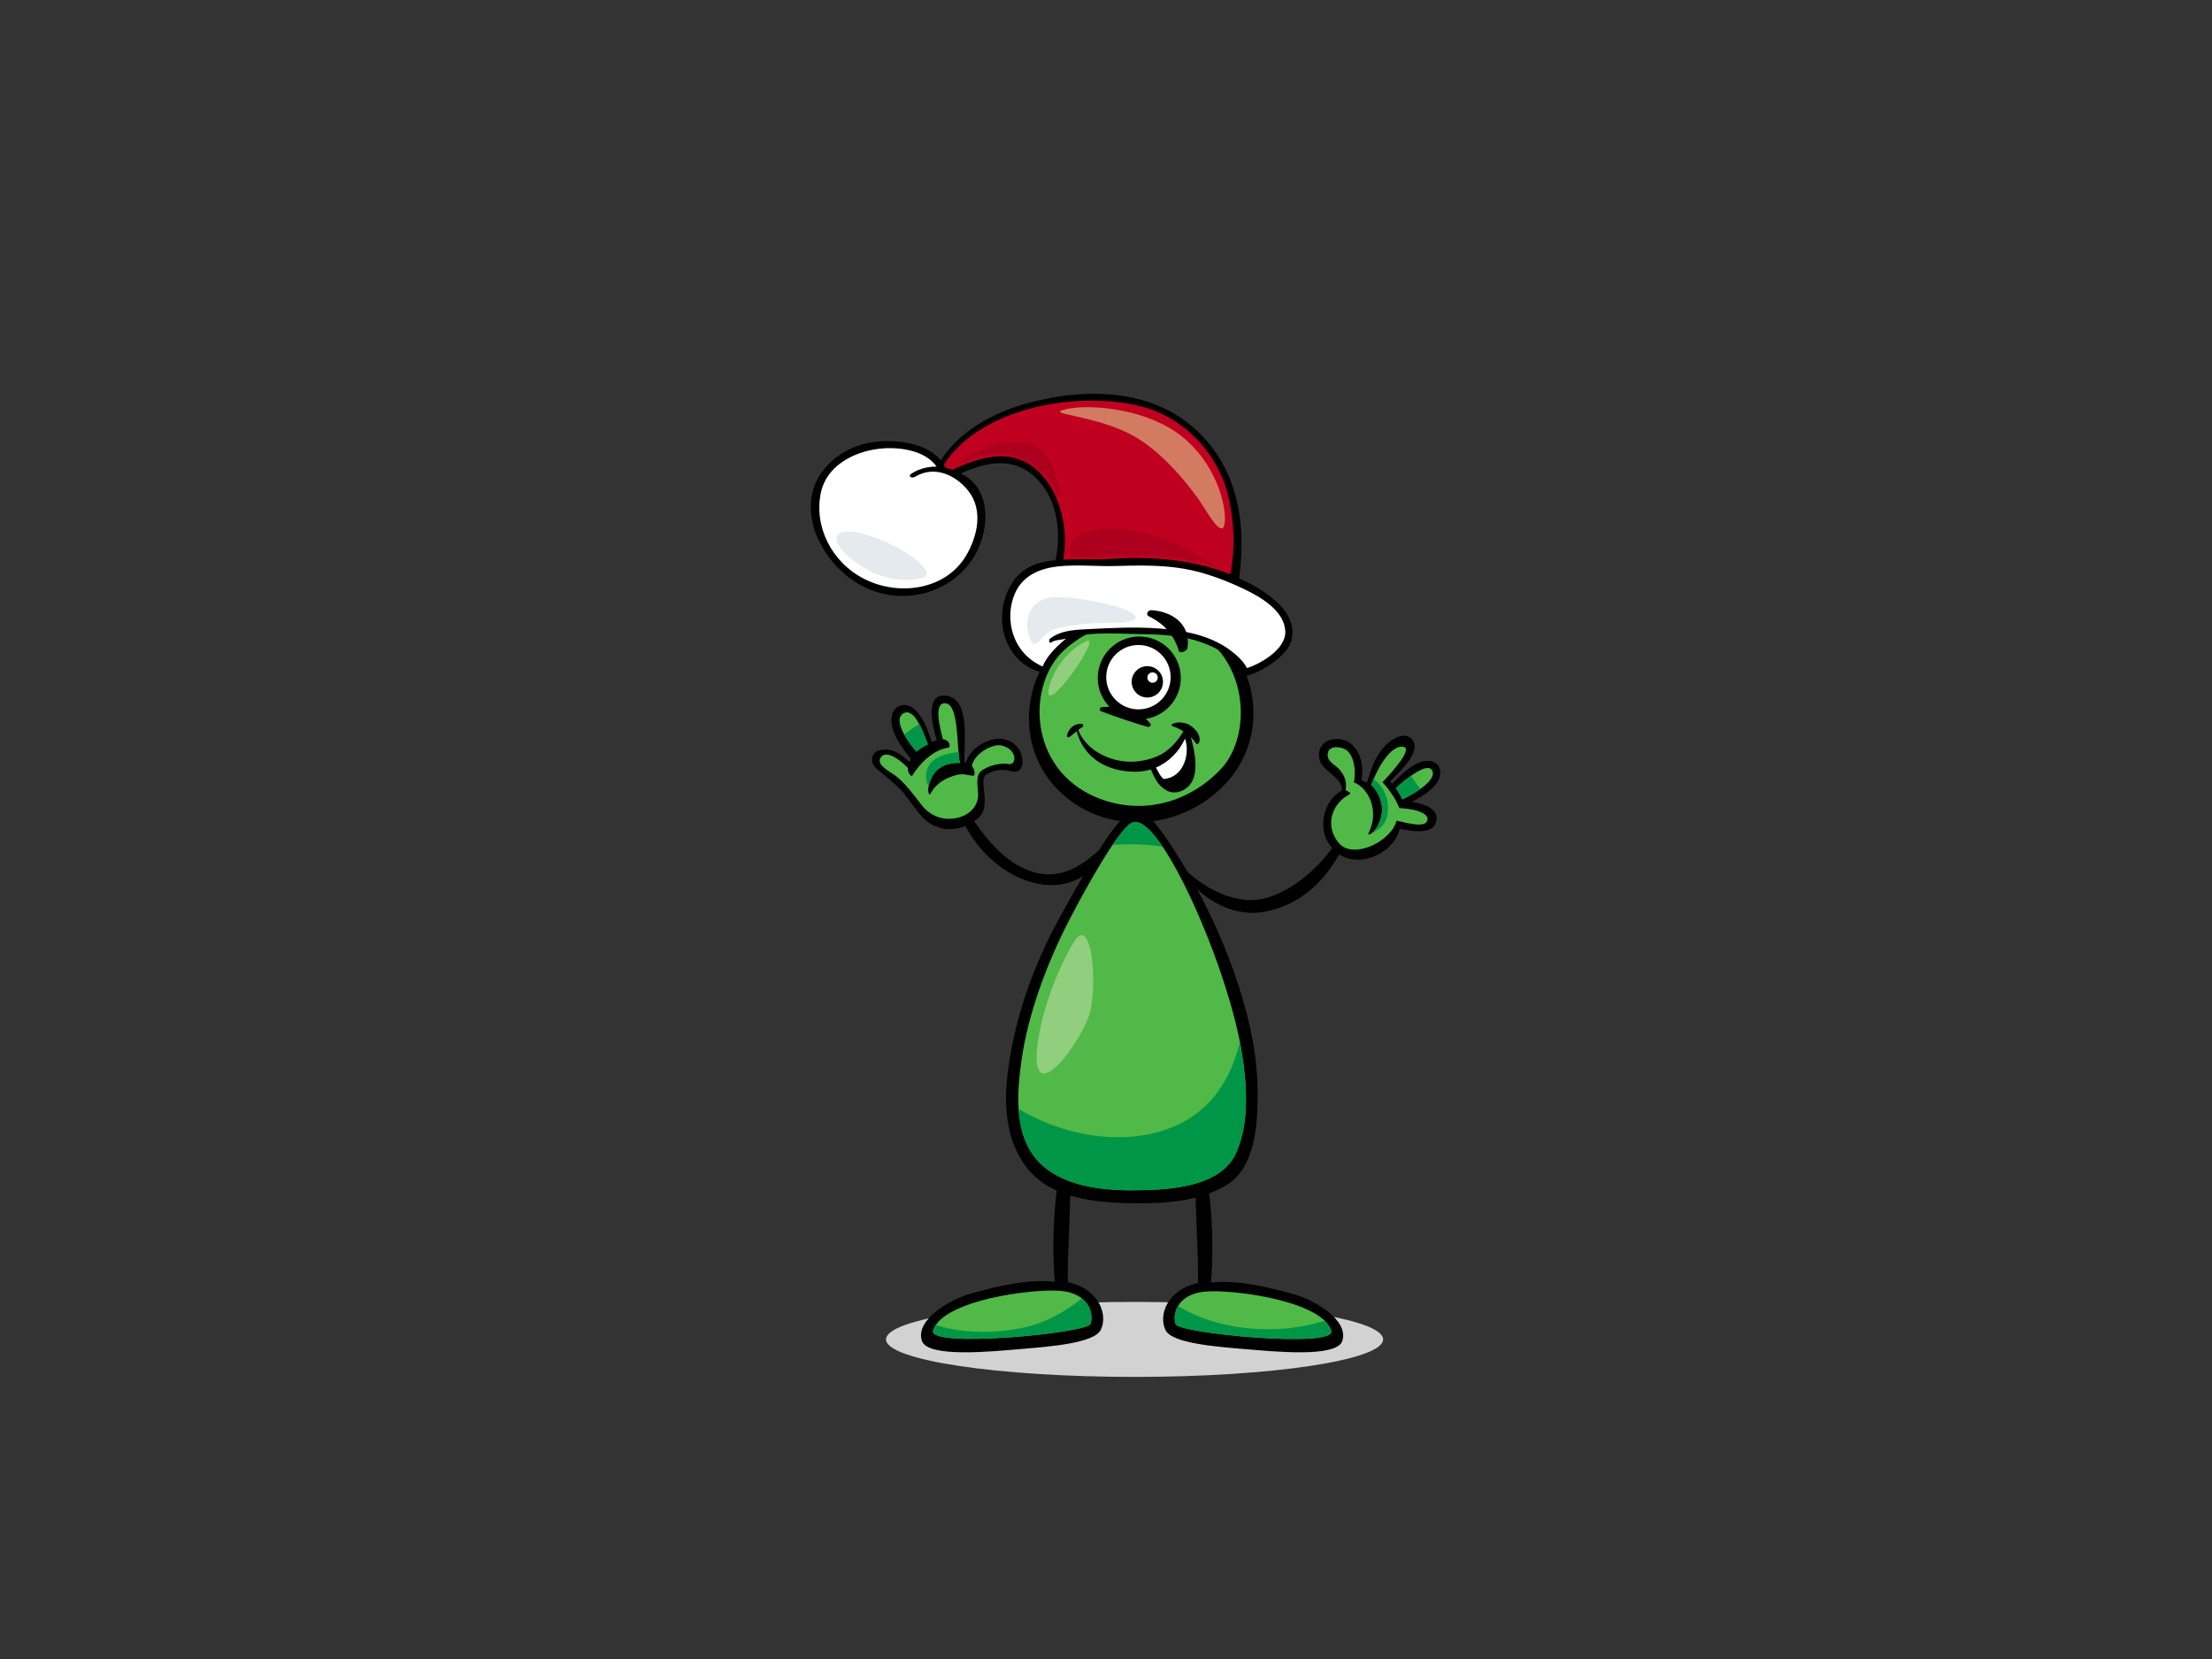 <?xml version="1.0" encoding="utf-8"?>
<!-- Generator: Adobe Illustrator 17.0.0, SVG Export Plug-In . SVG Version: 6.00 Build 0)  -->
<!DOCTYPE svg PUBLIC "-//W3C//DTD SVG 1.1//EN" "http://www.w3.org/Graphics/SVG/1.1/DTD/svg11.dtd">
<svg version="1.1" id="Layer_1" xmlns="http://www.w3.org/2000/svg" xmlns:xlink="http://www.w3.org/1999/xlink" x="0px" y="0px"
	 width="800px" height="600px" viewBox="0 0 800 600" enable-background="new 0 0 800 600" xml:space="preserve">
<rect x="0" y="0" width="800" height="600" fill="#333333" stroke="none"/>
<g>
	<g>
		<path fill="#D2D2D2" d="M500.229,484.414c0,7.487-40.249,13.56-89.891,13.56c-49.647,0-89.894-6.073-89.894-13.56
			c0-7.491,40.247-13.561,89.894-13.561C459.98,470.853,500.229,476.924,500.229,484.414z"/>
		<g>
			<path fill="#50B947" d="M337.466,481.232c3.134-10.864,35.796-15.326,46.229-14.364c10.431,0.967,11.972,8.656,10.684,11.972
				C393.089,482.15,335.593,487.727,337.466,481.232z"/>
			<path fill="#50B947" d="M425.213,478.959c-1.272-3.277,0.248-10.882,10.556-11.831c10.308-0.953,42.595,3.459,45.69,14.193
				C483.31,487.743,426.486,482.232,425.213,478.959z"/>
			<path fill="#50B947" d="M447.164,416.753c-5.503,12.739-24.526,13.508-35.208,13.719c-11.357,0.227-25.323-0.874-34.368-8.468
				c-10.982-9.218-9.981-25.385-8.219-38.082c2.428-17.565,9.524-36.196,17.664-51.816c5.98-11.483,17.008-31.253,22.019-34.419
				c6.961-4.396,21.962,24.308,31.519,51.427c4.087,11.606,6.954,22.207,8.308,30.193
				C450.91,391.311,452.082,405.366,447.164,416.753z"/>
			<path fill="#50B947" d="M516.277,296.537c-0.553,3.15-7.764,1.008-11.173,0.269c-2.05,7.685-15.82,14.17-20.927,8.065
				c-5.109-6.105-2.651-14.102,3.705-17.475c1.16-0.617-0.269-1.092-1.19-1.586c0.38-2.929-0.189-4.991-2.091-7.302
				c-1.693-2.057-5.029-3.101-4.356-6.276c0.644-3.036,5.644-2.05,7.029-0.728c2.667,2.546,3.127,7.63,2.382,11.44
				c5.013,1.891,9.516,10.022,5.259,18.494c-0.61,1.217,3.753-0.48,4.845-7.268c0.617-3.86-1.756-8.688-3.85-10.211
				c2.189-6.044,6.927-14.484,11.521-13.893c3.718,0.482-3.257,8.447-7.441,12.839c1.345,1.44,4.478,5.082,6.106,9.376
				C509.059,292.283,516.828,293.389,516.277,296.537z"/>
			<path fill="#50B947" d="M441.395,278.304c-12.261,12.823-29.572,16.477-44.866,10.09c-24.848-10.377-25.114-40.888-11.745-53.181
				c15.024-13.815,38.447-14.362,51.54-4.228C451.766,242.941,452.061,267.154,441.395,278.304z"/>
			<path fill="#50B947" d="M431.76,188.247c4.115-1.598,7.248-1.684,10.056-0.23c3.313,1.716,4.686,4.572,0.458,7.086
				c-3.027,1.8-17.395,7.246-18.97,5.257C421.131,197.618,426.991,190.102,431.76,188.247z"/>
			<path fill="#50B947" d="M386.505,195.103c2.057-2.74,10.381-5.045,15.199-3.084c6.172,2.515,9.945,9.027,7.655,10.743
				c-2.283,1.714-7.655,0.573-11.542-0.689C394.274,200.929,384.419,197.884,386.505,195.103z"/>
			<path fill="#50B947" d="M517.968,278.671c1.852,3.543-6.683,8.497-10.771,10.454c-0.3-0.674-1.98-3.648-2.357-4.139
				C507.158,282.885,516.115,275.128,517.968,278.671z"/>
			<path fill="#50B947" d="M326.688,258.006c4.312-2.555,7.682,8.352,8.888,11.184c-2.016,1.074-3.356,1.92-4.117,2.679
				C329.581,269.835,322.381,260.568,326.688,258.006z"/>
			<path fill="#50B947" d="M346.487,295.719c-5.387,1.343-10.102-0.673-13.066-4.444c-2.961-3.771-5.962-7.942-9.289-10.507
				c-2.449-1.886-7.273-4.039-5.657-6.731c1.615-2.697,6.058-0.271,9.854,3.659c-0.027,1.864,1.224,3.395,1.591,2.804
				c2.662-4.264,7.409-9.292,13.11-10.133c0.839-0.128,0.628-2.658-2.068-3.061c-0.66-3.029-3.773-13.47,1.079-12.935
				c4.85,0.541,3.907,15.973,5.115,21.55c-5.862-0.143-9.648,2.31-11.173,7.812c-0.674,2.426,0.052,4.244,0.521,3.37
				c2.171-4.044,5.627-5.751,9.284-6.784c3.659-1.031,6.351,1.124,6.622-0.223c0.269-1.343-0.592-2.717-0.944-3.095
				c1.218-5.081,7.91-8.015,10.639-7.407c6.062,1.345,5.657,7.407,2.558,6.733c-2.726-0.59-7.42,0.63-9.762,2.471
				c-2.135,1.68-1.283,5.338-1.147,8.438C353.893,290.331,351.871,294.371,346.487,295.719z"/>
			<path d="M386.275,463.733c-0.551-6.704,1.663-38.121,0.806-47.29c-0.079-0.817-1.3-1.178-1.652-0.337
				c-4.021,9.474-5.293,33.44-3.942,47.446c-9.025-0.922-18.969,1.101-30.48,4.315c-6.902,1.923-20.114,9.242-17.591,17.047
				c2.027,6.262,25.321,3.862,36.1,2.952c10.022-0.853,26.243-2.053,28.604-6.932C400.826,475.334,397.324,466.127,386.275,463.733z
				"/>
			<path fill="#50B947" d="M337.466,481.232c3.134-10.864,35.796-15.326,46.229-14.364c10.431,0.967,11.972,8.656,10.684,11.972
				C393.089,482.15,335.593,487.727,337.466,481.232z"/>
			<path d="M421.518,481.034c2.333,4.818,18.364,6.001,28.268,6.843c10.65,0.899,33.675,3.277,35.673-2.913
				c2.499-7.717-10.563-14.946-17.379-16.847c-11.378-3.177-21.207-5.179-30.127-4.265c1.333-13.847,0.075-37.53-3.893-46.892
				c-0.351-0.83-1.559-0.476-1.636,0.33c-0.846,9.064,1.34,40.115,0.796,46.742C422.303,466.398,418.84,475.494,421.518,481.034z"/>
			<path fill="#50B947" d="M425.213,478.959c-1.272-3.277,0.248-10.882,10.556-11.831c10.308-0.953,42.595,3.459,45.69,14.193
				C483.31,487.743,426.486,482.232,425.213,478.959z"/>
			<path d="M454.806,393.291c-0.241-16.089-5.049-32.981-10.809-47.868c-9.228-23.869-22.124-42.688-25.972-47.338
				c-3.857-4.651-7.385-6.067-12.396-1.584c-4.861,4.344-15.436,22.663-22.196,34.974c-9.678,17.627-16.628,36.943-19.024,56.958
				c-1.523,12.73-0.316,26.277,8.807,35.998c7.998,8.511,22.039,10.315,33.071,10.657c13.103,0.409,26.927-0.134,37.447-6.593
				C454.614,421.81,454.972,404.642,454.806,393.291z"/>
			<path fill="#50B947" d="M447.164,416.753c-5.503,12.739-24.526,13.508-35.208,13.719c-11.357,0.227-25.323-0.874-34.368-8.468
				c-10.982-9.218-9.981-25.385-8.219-38.082c2.428-17.565,9.524-36.196,17.664-51.816c5.98-11.483,17.008-31.253,22.019-34.419
				c6.961-4.396,21.962,24.308,31.519,51.427c4.087,11.606,6.954,22.207,8.308,30.193
				C450.91,391.311,452.082,405.366,447.164,416.753z"/>
			<path d="M519.558,295.852c0.091-3.864-5.798-5.405-8.998-5.819c3.891-1.968,10.408-5.862,10.317-10.495
				c-0.064-3.322-2.228-4.501-5.136-4.321c-4.116,0.255-8.044,4.044-12.268,8.236c-0.257-0.253-0.494-0.53-0.767-0.767
				c2.173-2.558,12.429-10.987,7.685-15.581c-2.644-2.564-7.016,0.171-9.382,2.563c-3.593,3.632-5.252,8.6-6.593,13.399
				c-0.446-0.2-1.561-0.774-2.05-0.895c0.867-4.492,0.086-8.943-2.788-12.241c-2.178-2.503-5.796-3.295-8.904-2.178
				c-3.7,1.325-4.476,5.469-2.885,8.283c2.144,3.787,7.202,4.854,7.66,9.733c-7.494,4.144-9.164,15.064-3.639,20.879
				c-5.038,6.961-13.469,15.032-23.698,18.071c-9.853,2.928-21.621-2.521-29.346-10.11c-0.498-0.485-1.384,0.184-0.972,0.814
				c6.015,9.226,17.395,16.277,28.882,14.419c12.573-2.03,21.637-10.131,27.649-20.824c8.884,5.48,20.387-1.75,21.871-9.303
				C513.749,301.347,519.433,301.191,519.558,295.852z"/>
			<path fill="#50B947" d="M516.277,296.537c-0.553,3.15-7.764,1.008-11.173,0.269c-2.05,7.685-15.82,14.17-20.927,8.065
				c-5.109-6.105-2.651-14.102,3.705-17.475c1.16-0.617-0.269-1.092-1.19-1.586c0.38-2.929-0.189-4.991-2.091-7.302
				c-1.693-2.057-5.029-3.101-4.356-6.276c0.644-3.036,5.644-2.05,7.029-0.728c2.667,2.546,3.127,7.63,2.382,11.44
				c5.013,1.891,9.516,10.022,5.259,18.494c-0.61,1.217,3.753-0.48,4.845-7.268c0.617-3.86-1.756-8.688-3.85-10.211
				c2.189-6.044,6.927-14.484,11.521-13.893c3.718,0.482-3.257,8.447-7.441,12.839c1.345,1.44,4.478,5.082,6.106,9.376
				C509.059,292.283,516.828,293.389,516.277,296.537z"/>
			<path d="M399.169,306.122c-4.446,3.636-12.5,12.043-23.655,9.717c-9.927-2.069-17.59-10.581-23.236-18.91
				c4.084-2.066,3.971-6.245,3.77-9.426c-0.202-3.181-1.192-6.281,0.944-7.541c2.961-1.754,6.176-1.811,8.62-1.079
				c3.518,1.056,4.843-1.884,3.903-5.52c-1.174-4.538-5.418-6.581-9.357-6.103c-4.647,0.564-9.26,3.978-10.862,8.49
				c-0.161-0.045-0.323-0.068-0.487-0.1c-0.246-7.2,2.123-22.219-5.996-23.912c-8.797-1.832-5.482,11.387-4.005,15.97
				c-0.806,0.268-1.343,0.403-1.884,0.671c-1.481-5.254-5.384-15.302-11.538-13.094c-3.222,1.156-3.357,5.518-2.571,8.177
				c1.193,4.064,4.016,7.755,6.649,11.005c-0.203,0.353-0.382,0.714-0.539,1.081c-3.365-2.929-6.235-5.211-10.853-4.208
				c-3.036,0.662-3.53,4.331-1.347,6.33c3.097,2.827,4.849,3.905,8.754,7.676c3.923,3.789,7.901,12.523,13.729,13.69
				c2.794,1.4,6.963,0.906,9.97-0.355c9.819,19.359,36.888,31.95,51.345,9.291C401.067,307.116,400.029,305.425,399.169,306.122z"/>
			<path d="M444.268,233.218c-3.141-3.725-7.203-6.631-11.813-8.709c-1.841-8.149-1.818-15.483-0.517-22.16
				c3.859-0.767,10.466-3.675,13.258-5.851c5.511-4.305,1.954-9.137-3.445-11.189c-7.867-2.99-19.09,3.525-21.004,11.189
				c-1.028,4.132-0.517,6.051,0.692,6.886c1.83,1.254,4.699,0.392,7.23-0.343c-1.921,6.169-0.257,14.732,2.035,20.731
				c-11.292-4.431-25.491-3.948-37.916,2.314c3.992-5.725,6.57-13.999,6.624-20.697c4.961,1.395,8.456,1.522,11.526,0.405
				c3.784-1.377,2.726-8.056-3.787-13.428c-6.008-4.956-16.261-3.541-21.175,0.344c-2.985,2.36-3.074,5.61,0,7.573
				c2.86,1.829,6.585,3.163,10.35,4.192c0.112,4.571-1.711,15.884-6.734,23.38c-19.206,11.476-23.971,40.37-7.155,57.609
				c16.899,17.318,45.508,15.324,61.671-3.002C456.499,268.415,456.235,247.429,444.268,233.218z"/>
			<path fill="#50B947" d="M441.395,278.304c-12.261,12.823-29.572,16.477-44.866,10.09c-24.848-10.377-25.114-40.888-11.745-53.181
				c15.024-13.815,38.447-14.362,51.54-4.228C451.766,242.941,452.061,267.154,441.395,278.304z"/>
			<path fill="#50B947" d="M431.76,188.247c4.115-1.598,7.248-1.684,10.056-0.23c3.313,1.716,4.686,4.572,0.458,7.086
				c-3.027,1.8-17.395,7.246-18.97,5.257C421.131,197.618,426.991,190.102,431.76,188.247z"/>
			<path fill="#50B947" d="M386.505,195.103c2.057-2.74,10.381-5.045,15.199-3.084c6.172,2.515,9.945,9.027,7.655,10.743
				c-2.283,1.714-7.655,0.573-11.542-0.689C394.274,200.929,384.419,197.884,386.505,195.103z"/>
			<path fill="#50B947" d="M517.968,278.671c1.852,3.543-6.683,8.497-10.771,10.454c-0.3-0.674-1.98-3.648-2.357-4.139
				C507.158,282.885,516.115,275.128,517.968,278.671z"/>
			<path fill="#50B947" d="M326.688,258.006c4.312-2.555,7.682,8.352,8.888,11.184c-2.016,1.074-3.356,1.92-4.117,2.679
				C329.581,269.835,322.381,260.568,326.688,258.006z"/>
			<path fill="#50B947" d="M346.487,295.719c-5.387,1.343-10.102-0.673-13.066-4.444c-2.961-3.771-5.962-7.942-9.289-10.507
				c-2.449-1.886-7.273-4.039-5.657-6.731c1.615-2.697,6.058-0.271,9.854,3.659c-0.027,1.864,1.224,3.395,1.591,2.804
				c2.662-4.264,7.409-9.292,13.11-10.133c0.839-0.128,0.628-2.658-2.068-3.061c-0.66-3.029-3.773-13.47,1.079-12.935
				c4.85,0.541,3.907,15.973,5.115,21.55c-5.862-0.143-9.648,2.31-11.173,7.812c-0.674,2.426,0.052,4.244,0.521,3.37
				c2.171-4.044,5.627-5.751,9.284-6.784c3.659-1.031,6.351,1.124,6.622-0.223c0.269-1.343-0.592-2.717-0.944-3.095
				c1.218-5.081,7.91-8.015,10.639-7.407c6.062,1.345,5.657,7.407,2.558,6.733c-2.726-0.59-7.42,0.63-9.762,2.471
				c-2.135,1.68-1.283,5.338-1.147,8.438C353.893,290.331,351.871,294.371,346.487,295.719z"/>
			<path fill="#009647" d="M391.286,469.602c-6.087,4.838-12.939,8.691-20.506,10.407c-9.605,2.178-22.329,2.556-32.311-0.849
				c-0.45,0.664-0.796,1.352-1.003,2.071c-1.873,6.495,55.623,0.919,56.913-2.392C395.244,476.609,394.816,472.412,391.286,469.602z
				"/>
			<path fill="#009647" d="M479.111,477.673c-17.29,5.478-38.405,3.659-53.047-5.348c-1.418,2.392-1.473,5.029-0.851,6.634
				c1.274,3.274,58.097,8.784,56.246,2.362C481.08,480.01,480.263,478.797,479.111,477.673z"/>
			<path fill="#009647" d="M417.17,305.771c1.136,0.127,2.253,0.344,3.379,0.526c-4.551-6.749-8.679-10.386-11.496-8.611
				c-1.672,1.058-4.017,3.984-6.618,7.812C407.325,305.336,412.215,305.214,417.17,305.771z"/>
			<path fill="#009647" d="M448.432,376.896c-4.18,17.119-14.678,30.875-36.269,33.882c-14.526,2.021-30.473-1.802-43.763-9.689
				c0.514,7.949,2.849,15.591,9.189,20.913c9.045,7.594,23.011,8.695,34.368,8.468c10.682-0.211,29.704-0.979,35.208-13.719
				c4.918-11.387,3.746-25.442,1.716-37.447C448.75,378.536,448.591,377.719,448.432,376.896z"/>
			<path fill="#009647" d="M499.984,285.188c-0.207-0.177-0.378-0.394-0.494-0.66c-0.073-0.171-0.212-0.312-0.303-0.48
				c-0.68-0.869-1.488-1.625-2.399-2.285c-0.319,0.749-0.624,1.495-0.878,2.198c2.094,1.523,4.467,6.351,3.85,10.211
				c-0.648,4.003-2.416,6.21-3.646,7.116c0.012,0.009,0.021,0.014,0.032,0.021c2.631-1.211,4.863-3.101,5.532-6.064
				C502.453,291.796,501.804,288.124,499.984,285.188z"/>
			<path fill="#009647" d="M435.286,195.153c-3.454,1.004-7.862,1.8-11.895,1.456c-0.649,1.511-0.781,2.876-0.087,3.752
				c1.575,1.989,15.943-3.457,18.97-5.257c2.813-1.671,3.115-3.491,2.048-5.025C441.657,192.329,438.687,194.168,435.286,195.153z"
				/>
			<path fill="#009647" d="M389.566,192.982c-1.363,0.619-2.478,1.345-3.061,2.121c-2.085,2.781,7.769,5.826,11.312,6.97
				c3.887,1.261,9.259,2.403,11.542,0.689c0.813-0.608,0.831-1.832,0.282-3.257C402.819,200.017,395.316,196.88,389.566,192.982z"/>
			<path fill="#009647" d="M510.267,280.598c-2.299,1.623-4.453,3.504-5.427,4.389c0.376,0.49,2.057,3.464,2.357,4.139
				c1.729-0.826,4.249-2.194,6.447-3.759C512.513,283.78,511.41,282.173,510.267,280.598z"/>
			<path fill="#009647" d="M327.05,265.656c1.484,2.701,3.527,5.259,4.408,6.214c0.762-0.76,2.102-1.606,4.117-2.679
				c-0.582-1.363-1.672-4.576-3.118-7.273C330.537,262.96,328.764,264.287,327.05,265.656z"/>
			<path fill="#009647" d="M335.825,284.471c0.041-0.241,0.087-0.483,0.161-0.739c1.525-5.502,5.311-7.955,11.173-7.812
				c-0.221-1.019-0.369-2.389-0.5-3.914c-4.899,0.426-9.403,2.16-10.9,5.155C334.26,280.157,335.115,283.045,335.825,284.471z"/>
			<path d="M427.05,245.217c0-8.288-6.724-15.017-15.012-15.017c-8.294,0-15.017,6.729-15.017,15.017
				c0,4.042,1.616,7.694,4.215,10.399c-0.938,0-1.871,0.039-2.767,0.148c-0.724,0.086-0.995,1.193-0.244,1.477
				c5.516,2.087,11.13,3.967,16.796,5.628c0.701,0.207,1.518-0.517,0.972-1.211c-0.478-0.603-1.008-1.156-1.582-1.664
				C421.564,258.848,427.05,252.692,427.05,245.217z"/>
			<path fill="#FFFFFF" d="M423.377,244.91c0,6.433-5.211,11.644-11.642,11.644c-6.433,0-11.649-5.211-11.649-11.644
				c0-6.431,5.216-11.644,11.649-11.644C418.166,233.267,423.377,238.479,423.377,244.91z"/>
			<path d="M420.613,246.594c0,3.127-2.54,5.671-5.669,5.671c-3.127,0-5.667-2.544-5.667-5.671c0-3.127,2.54-5.666,5.667-5.666
				C418.073,240.928,420.613,243.467,420.613,246.594z"/>
			<path fill="#FFFFFF" d="M418.712,245.048c0,1.035-0.84,1.878-1.878,1.878c-1.038,0-1.877-0.844-1.877-1.878
				c0-1.04,0.838-1.88,1.877-1.88C417.872,243.167,418.712,244.007,418.712,245.048z"/>
			<path d="M430.299,262.268c-0.896-0.589-3.78-1.661-6.272-0.441c-0.5,0.248-0.426,0.714,0.091,0.842
				c1.054,0.264,2.826,1.113,3.869,1.853c-3.864,6.313-8.324,9.921-16.719,10.852c-8.206,0.908-18.205-3.289-21.318-11.38
				c0.214-0.166,1.454-1.019,1.668-1.184c0.346-0.264,0.052-0.935-0.368-0.979c-2.351-0.273-4.651,1.224-5.387,4.208
				c-0.134,0.541,0.662,0.779,1.031,0.458c0.812-0.708,1.661-1.379,2.508-2.057c2.603,9.953,11.403,14.798,21.564,14.655
				c1.836-0.027,3.582-0.321,5.232-0.822c1.422,2.997,2.346,5.666,5.646,7.566c2.558,1.472,5.628,0.662,7.696-1.174
				c4.453-3.955,2.678-12.57,1.122-18.116c0.778,0.785,1.499,1.679,1.953,2.383c0.312,0.483,1.056-0.166,1.16-0.653
				C434.296,265.718,432.3,263.591,430.299,262.268z"/>
			<path fill="#FFFFFF" d="M419.614,280.352c-0.585-0.862-1.004-1.864-1.552-2.754c4.678-1.984,8.369-5.791,10.531-10.452
				c1.973,5.805-0.762,14.122-7.68,14.573c-0.041,0.003-0.057,0.029-0.087,0.043C420.375,281.335,419.961,280.862,419.614,280.352z"
				/>
			<path fill="#91CE7D" d="M375.073,378.964c1.062-10.962,6.592-27.107,13.185-38.096c6.593-10.989,8.791,15.385,5.86,25.64
				C391.189,376.764,372.875,401.673,375.073,378.964z"/>
			<path fill="#91CE7D" d="M379.276,249.236c1.115-5.949,6.206-13.802,13.339-17.252
				C399.749,228.532,377.207,260.279,379.276,249.236z"/>
		</g>
	</g>
	<g>
		<path d="M353.175,199.755c4.046-7.712,6.163-22.604-5.676-28.545c9.856-4.397,20.144-6.547,28.632,3.243
			c6.624,7.642,7.539,18.655,5.641,28.152c-8.076,0.763-14.236,3.372-17.768,12.3c-4.141,10.456-0.3,24.04,11.595,27.96
			c0.162-0.08,0.346-0.137,0.566-0.146c0.778-0.03,1.705,0.1,2.574,0.054c1.903-4.656,3.63-6.513,6.847-10.618
			c3.217-4.105,19.131-2.942,25.38-2.858c7.095,0.096,14.493,0.282,21.37,2.294c6.702,1.96,14.885,6.344,16.821,11.66
			c0.444,1.22,0.487,1.572,3.406,0.674c2.918-0.897,12.998-6.287,14.521-12.413c1.804-7.252-3.538-12.935-9.364-16.994
			c-3.438-2.394-5.728-3.634-9.551-5.282c0.469-5.191,3.25-22.799-4.809-39.266c-5.912-12.091-16.257-21.047-29.233-24.946
			c-13.401-4.025-27.615-3.022-41.5,0.528c-12.648,3.238-25.409,10.044-32.403,20.952c-4.537-5.443-12.456-6.941-19.431-6.984
			c-9.573-0.055-18.667,4.066-23.889,11.719c-9.309,13.649,0.378,32.423,13.856,40.106
			C326.149,220.119,345.415,214.544,353.175,199.755z"/>
		<path fill="#FFFFFF" d="M350.075,177.37c5.701,7.05,3.4,16.662-0.642,23.527c-7.236,12.29-23.96,14.901-36.66,8.584
			c-11.94-5.939-18.546-19.035-15.859-31.445c2.059-9.516,11.674-14.609,20.922-15.725c6.797-0.822,16.619,0.326,20.904,6.447
			c-2.282-0.055-4.583,0.357-6.772,1.277c-0.812,0.339-1.554,0.794-2.305,1.245c-1.452,0.872-0.061,1.966,1.388,1.094
			C337.605,168.435,345.219,171.36,350.075,177.37z"/>
		<path fill="#C0001F" d="M376.347,171.289c-9.578-9.936-21.291-6.237-31.9-1.368c-0.799-0.31-1.62-0.569-2.456-0.755
			c-0.198-0.382-0.417-0.737-0.64-1.092c12.793-20.085,46.643-26.861,70.535-21.316c13.927,3.232,25.125,13.656,30.35,26.42
			c4.042,9.874,4.884,24.675,2.704,34.533c-13.433-5.329-28.593-6.54-42.511-5.605c-5.76,0.385-12.022-0.036-17.871,0.321
			C386.437,192.216,383.873,179.099,376.347,171.289z"/>
		<path fill="#FFFFFF" d="M380.372,232.267c0.942-0.856,3.955-0.871,5.214-1.333c-3.55,2.885-7.225,6.665-8.49,10.115
			c-11.144-4.851-14.018-17.477-9.974-26.57c2.936-6.599,9.401-9,15.802-9.665c6.401-0.667,14.127,0.046,19.727-0.095
			c8.59-0.216,16.844-0.496,25.437,0.956c7.593,1.285,15.228,4.196,22.169,7.53c6.067,2.917,14.193,7.808,14.582,15.006
			c0.391,7.147-10.568,12.546-13.913,13.396c-1.326-3.151-6.139-6.67-8.042-7.846c-7.202-4.43-15.584-5.869-23.839-6.47
			c-8.902-0.651-17.579-0.162-26.424,0.294c-5.256,0.271-9.145,0.687-12.694,3.238C379.014,231.481,379.547,233.015,380.372,232.267
			z"/>
		<path fill="#E4EAEE" d="M320.678,196.141c9.565,4.258,18.011,11.376,12.935,12.834c-5.075,1.466-15.492,1.584-25.894-6.975
			C297.315,193.44,302.929,188.24,320.678,196.141z"/>
		<path fill="#E4EAEE" d="M379.802,216.114c5.291-0.988,22.965,2.166,28.302,4.845c5.339,2.678,2.13,4.41-5.479,4.265
			c-7.614-0.144-18.483,0.983-22.255,2.715c-4.105,1.886-5.773,7.896-7.767,3.218C370.604,226.484,370.587,217.841,379.802,216.114z
			"/>
		<path fill="#D37B62" d="M386.408,147.809c7.059-1.418,25.553-0.464,38.503,8.194c12.949,8.659,18.112,23.6,18.103,31.626
			c-0.007,8.022-4.813,0.364-7.894-4.578c-3.079-4.942-12.925-18.004-23.789-24.597
			C396.654,149.548,375.423,150.014,386.408,147.809z"/>
		<path fill="#AD001E" d="M388.276,201.268c2.879,0.351,12.711,0.016,18.979-0.391c6.267-0.407,13.717,0.077,17.677,0.735
			c3.96,0.653,9.813,1.665,12.828,2.733c3.015,1.07-15.476-12.789-34.63-13.228C383.973,190.679,386.326,201.029,388.276,201.268z"
			/>
		<path fill="#AD001E" d="M348.469,167.396c0,0,10.176-6.06,20.699-1.748c9.692,3.973,13.05,12.02,13.934,14.386
			c0.881,2.365,0.08-16.969-11.92-19.88C359.186,157.24,343.028,169.104,348.469,167.396z"/>
	</g>
	<path d="M416.464,220.679c-1.324-0.078-2.241,1.575-0.96,2.225c2.551,1.3,8.363,4.285,10.868,12.534
		c0.307,1.015,2.929,0.079,3.091-1.052C430.798,225.055,423.065,221.059,416.464,220.679z"/>
</g>
</svg>
